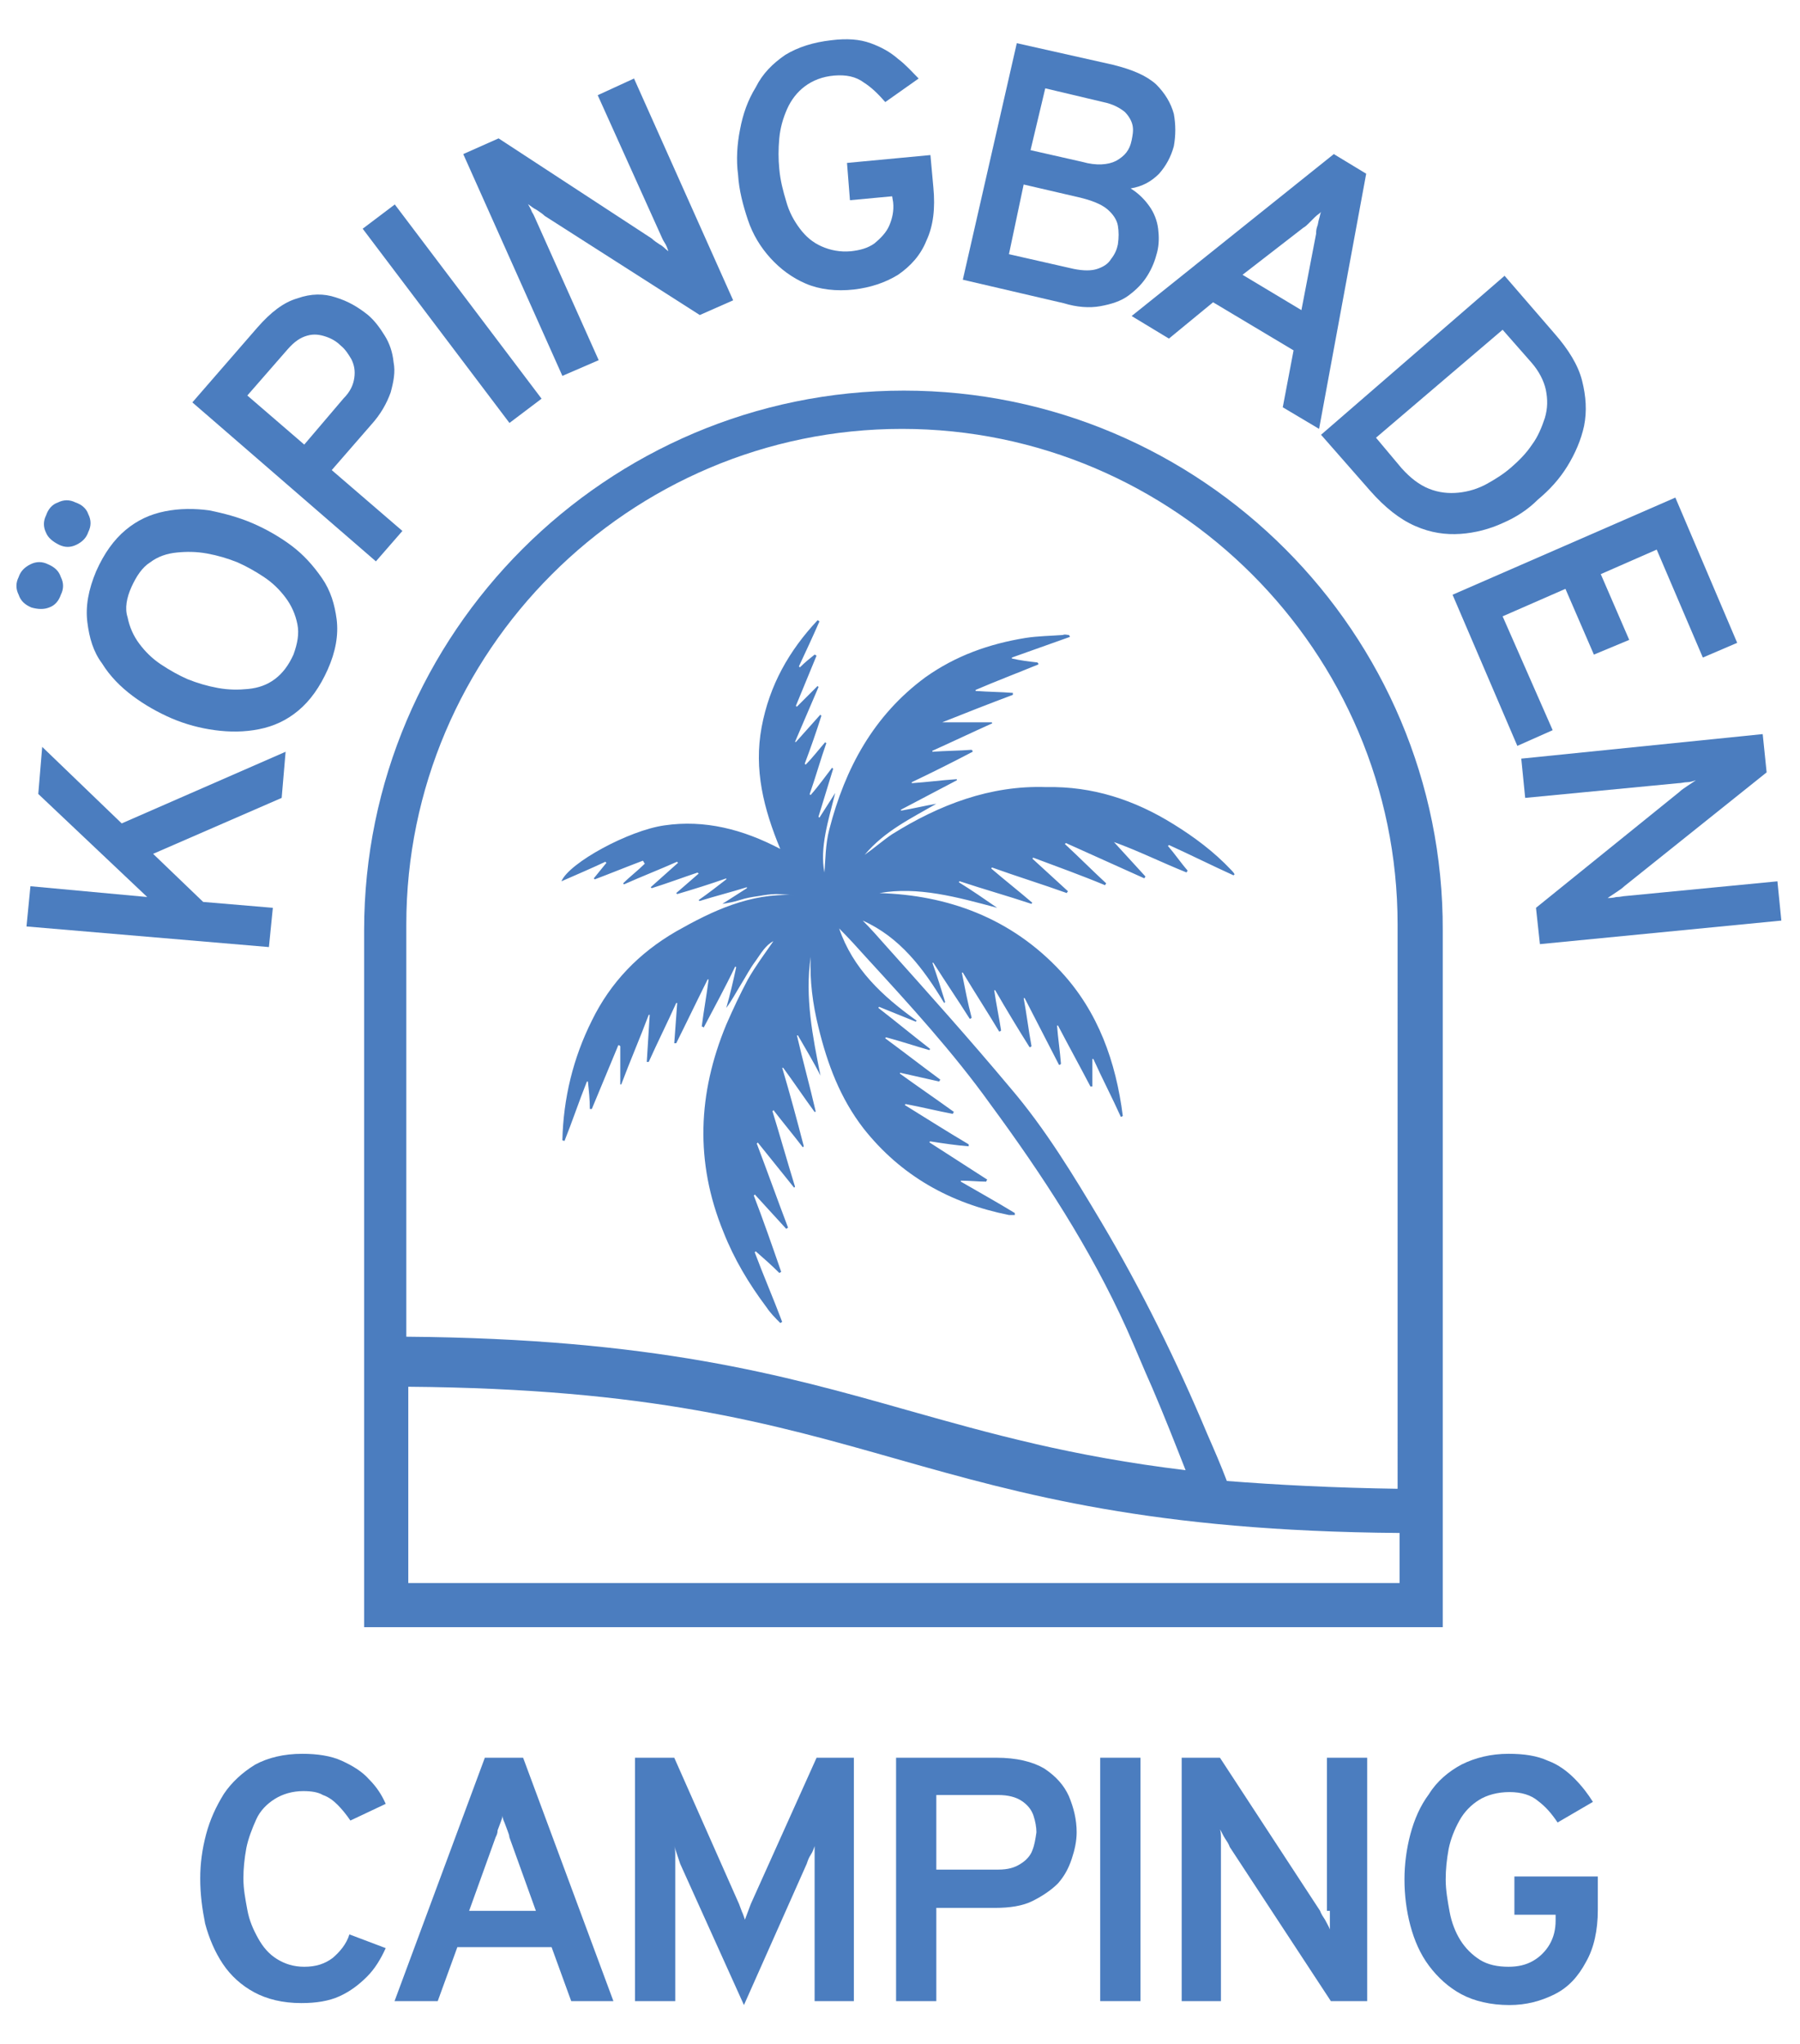 <?xml version="1.0" encoding="UTF-8"?>
<!-- Generator: Adobe Illustrator 28.0.0, SVG Export Plug-In . SVG Version: 6.00 Build 0)  -->
<svg xmlns="http://www.w3.org/2000/svg" xmlns:xlink="http://www.w3.org/1999/xlink" version="1.1" id="Lager_1" x="0px" y="0px" viewBox="0 0 183.4 208.3" style="enable-background:new 0 0 183.4 208.3;" xml:space="preserve">
<style type="text/css">
	.st0{fill:#4B7DBF;}
</style>
<g>
	<path class="st0" d="M92.1,39.8c-30.3,0-55,24.7-55,55v71h109.9v-71C147.1,64.5,122.4,39.8,92.1,39.8z M142.6,161.3h-101v-20   c24.6,0.2,36.9,3.7,49.9,7.4c12.7,3.6,25.9,7.3,51.1,7.5V161.3z M142.6,151.7c-6.7-0.1-12.5-0.4-17.6-0.8c-0.6-1.6-1.3-3.2-2-4.8   c-3.1-7.4-6.7-14.7-10.8-21.6c-2.8-4.7-5.7-9.5-9.3-13.7c-4.1-4.9-8.4-9.7-12.7-14.5c-0.7-0.8-1.5-1.7-2.3-2.5   c3.8,1.7,6.2,4.9,8.3,8.4c0,0,0.1-0.1,0.1-0.1c-0.4-1.3-0.8-2.6-1.3-4c0,0,0.1,0,0.1,0c1.2,1.9,2.5,3.8,3.7,5.7   c0.1,0,0.1,0,0.2-0.1c-0.4-1.5-0.7-3.1-1-4.6c0,0,0.1,0,0.1,0c1.2,2,2.5,4,3.7,6c0.1,0,0.1,0,0.2-0.1c-0.2-1.3-0.5-2.7-0.7-4.1   c0,0,0.1,0,0.1,0c1.1,1.9,2.3,3.9,3.5,5.8c0.1,0,0.1,0,0.2-0.1c-0.3-1.6-0.5-3.3-0.8-4.9l0.1,0c1.2,2.3,2.3,4.5,3.5,6.8   c0.1,0,0.1,0,0.2-0.1c-0.1-1.3-0.3-2.6-0.4-3.9c0,0,0.1,0,0.1,0c1.1,2.1,2.2,4.1,3.3,6.2c0.1,0,0.1,0,0.2,0v-2.8c0,0,0.1,0,0.1,0   c0.9,2,1.9,3.9,2.8,5.9c0.1,0,0.2-0.1,0.2-0.1c-0.7-5.5-2.5-10.6-6.3-14.7c-5.1-5.5-11.6-7.8-18.5-8c3.9-0.7,7.9,0.4,12,1.5   c-1.3-0.9-2.6-1.8-3.9-2.6c0,0,0-0.1,0.1-0.1c2.4,0.8,4.9,1.5,7.3,2.3c0,0,0-0.1,0.1-0.1c-1.4-1.2-2.8-2.3-4.2-3.5   c0,0,0-0.1,0.1-0.1c2.5,0.9,5.1,1.7,7.6,2.6c0-0.1,0.1-0.1,0.1-0.2c-1.2-1.1-2.4-2.2-3.6-3.3c0,0,0-0.1,0.1-0.1   c2.4,0.9,4.9,1.8,7.3,2.8c0-0.1,0.1-0.1,0.1-0.2c-1.4-1.3-2.8-2.7-4.2-4c0,0,0.1-0.1,0.1-0.1c2.7,1.2,5.3,2.4,8,3.6   c0-0.1,0.1-0.1,0.1-0.2c-1.1-1.2-2.1-2.3-3.2-3.5c2.5,0.9,4.9,2.1,7.4,3.1c0-0.1,0.1-0.1,0.1-0.2c-0.7-0.8-1.3-1.7-2-2.5   c0,0,0.1-0.1,0.1-0.1c2.2,1,4.4,2.1,6.6,3.1c0-0.1,0.1-0.1,0.1-0.1c-0.1-0.2-0.3-0.4-0.4-0.5c-1.7-1.8-3.7-3.3-5.8-4.6   c-4-2.5-8.3-3.9-13-3.8C100.9,80,95.7,82,90.9,85c-0.9,0.6-1.8,1.4-2.8,2.1c2-2.4,4.7-3.7,7.3-5.2c-1.2,0.2-2.4,0.5-3.6,0.7   c0,0,0-0.1,0-0.1c1.9-1,3.8-2,5.7-3c0-0.1,0-0.1-0.1-0.1c-1.5,0.1-3,0.3-4.5,0.4c0,0,0-0.1,0-0.1c2.1-1,4.1-2,6.2-3.1   c0-0.1,0-0.1-0.1-0.2c-1.3,0.1-2.7,0.1-4,0.2c0,0,0-0.1,0-0.1c2-0.9,4.1-1.9,6.1-2.8c0,0,0-0.1-0.1-0.1H96c2.5-1,4.8-1.9,7.2-2.8   c0-0.1,0-0.1,0-0.2c-1.3-0.1-2.5-0.1-3.8-0.2c0,0,0-0.1,0-0.1c2.1-0.9,4.2-1.7,6.4-2.6c0-0.1,0-0.1-0.1-0.2   c-0.9-0.1-1.7-0.2-2.6-0.4c0,0,0-0.1,0-0.1c2-0.7,3.9-1.4,5.9-2.1c0-0.1,0-0.1-0.1-0.2c-0.2,0-0.4-0.1-0.6,0   c-1.3,0.1-2.5,0.1-3.8,0.3c-3.7,0.6-7.1,1.8-10.2,4c-5.3,3.9-8.2,9.3-9.8,15.5c-0.4,1.5-0.4,3.2-0.5,4.4c-0.5-2.5,0.4-5.3,1.1-8.1   c-0.5,0.8-1.1,1.7-1.6,2.5c0,0-0.1,0-0.1-0.1c0.5-1.6,1-3.3,1.5-4.9c-0.1,0-0.1,0-0.1-0.1c-0.7,0.9-1.4,1.9-2.2,2.8   c0,0-0.1,0-0.1-0.1c0.6-1.7,1.1-3.5,1.7-5.2c-0.1,0-0.1,0-0.1-0.1c-0.7,0.8-1.3,1.6-2,2.3c0,0-0.1,0-0.1-0.1   c0.6-1.6,1.2-3.3,1.7-4.9c-0.1,0-0.1,0-0.1-0.1c-0.8,0.9-1.7,1.9-2.5,2.8c0,0-0.1,0-0.1,0c0.8-1.9,1.6-3.7,2.4-5.6   c0,0-0.1-0.1-0.1-0.1c-0.7,0.7-1.4,1.4-2.1,2.1c0,0-0.1,0-0.1-0.1c0.7-1.7,1.4-3.4,2.1-5.1c-0.1,0-0.1-0.1-0.2-0.1   c-0.5,0.4-1,0.8-1.5,1.3c0,0-0.1-0.1-0.1-0.1c0.7-1.5,1.4-3,2.1-4.6c-0.1,0-0.1-0.1-0.2-0.1c-2.9,3.1-4.9,6.6-5.7,10.9   c-0.8,4.3,0.2,8.3,1.9,12.4c-3.8-2-7.7-3-11.8-2.4c-3.6,0.5-9.7,3.8-10.5,5.7c1.6-0.7,3-1.3,4.5-2c0,0,0,0.1,0.1,0.1   c-0.4,0.5-0.9,1.1-1.3,1.6c0,0,0.1,0.1,0.1,0.1c1.6-0.6,3.3-1.3,4.9-1.9c0.1,0.1,0.1,0.2,0.2,0.3c-0.7,0.7-1.5,1.3-2.2,2   c0,0.1,0.1,0.1,0.1,0.1c1.8-0.8,3.6-1.5,5.4-2.3c0,0,0,0.1,0.1,0.1c-0.9,0.8-1.9,1.7-2.8,2.5c0,0,0.1,0.1,0.1,0.1   c1.6-0.5,3.2-1.1,4.7-1.6c0,0,0,0.1,0.1,0.1c-0.8,0.7-1.5,1.3-2.3,2c0,0,0.1,0.1,0.1,0.1c1.7-0.5,3.3-1,5-1.6c0,0,0,0.1,0,0.1   c-0.9,0.7-1.8,1.4-2.8,2.1c0,0,0,0.1,0.1,0.1c1.6-0.5,3.2-0.9,4.8-1.4c0,0,0,0.1,0,0.1c-0.8,0.5-1.7,1.1-2.5,1.6   c0.6-0.1,1.2-0.2,1.8-0.4c0.6-0.2,1.2-0.3,1.9-0.4c0.6-0.1,1.2-0.2,1.8-0.2c0.6,0,1.2,0.1,1.8,0.1c-4.5-0.2-8.3,1.6-12,3.7   c-3.8,2.2-6.7,5.2-8.6,9.1c-1.9,3.8-2.9,7.9-3,12.2c0.1,0,0.2,0,0.2,0.1c0.8-2,1.5-4.1,2.3-6.1c0.1,0,0.1,0,0.1,0   c0.1,0.9,0.2,1.8,0.2,2.8c0.1,0,0.1,0,0.2,0c0.9-2.2,1.8-4.3,2.7-6.5c0.1,0,0.1,0,0.2,0.1v3.9c0.1,0,0.1,0,0.1,0   c0.9-2.4,1.9-4.7,2.8-7.1c0,0,0.1,0,0.1,0c-0.1,1.6-0.2,3.2-0.3,4.8c0.1,0,0.1,0,0.2,0c0.9-2,1.9-4,2.8-6c0,0,0.1,0,0.1,0   c-0.1,1.4-0.2,2.7-0.3,4.1c0.1,0,0.1,0,0.2,0c1.1-2.2,2.1-4.3,3.2-6.5c0.1,0,0.1,0,0.1,0c-0.2,1.6-0.5,3.2-0.7,4.8   c0.1,0,0.1,0,0.2,0.1c1.1-2.1,2.2-4.1,3.2-6.2c0.1,0,0.1,0,0.1,0.1c-0.3,1.4-0.6,2.7-1,4.1c0.6-0.8,1-1.6,1.5-2.4   c0.5-0.8,0.9-1.6,1.5-2.4c0.5-0.7,1-1.6,1.8-2c-0.9,1.3-1.8,2.5-2.6,3.9c-0.8,1.5-1.5,3-2.2,4.6c-2.9,7-3.2,14-0.3,21.1   c1.1,2.8,2.6,5.3,4.4,7.7c0.4,0.6,0.9,1.1,1.4,1.6c0.1,0,0.1-0.1,0.2-0.1c-0.9-2.4-1.9-4.7-2.8-7.1c0,0,0.1-0.1,0.1-0.1   c0.8,0.7,1.6,1.4,2.4,2.2c0.1,0,0.1-0.1,0.2-0.1c-0.9-2.6-1.8-5.2-2.8-7.8c0,0,0.1,0,0.1-0.1c1.1,1.2,2.1,2.3,3.2,3.5   c0.1,0,0.1-0.1,0.2-0.1c-1.1-2.9-2.1-5.7-3.2-8.6c0,0,0.1,0,0.1-0.1c1.2,1.5,2.5,3.1,3.7,4.6c0.1,0,0.1-0.1,0.1-0.1   c-0.8-2.6-1.5-5.1-2.3-7.7c0,0,0.1,0,0.1-0.1c1,1.3,2,2.5,3,3.8c0,0,0.1-0.1,0.1-0.1c-0.7-2.7-1.4-5.3-2.2-8c0,0,0.1,0,0.1,0   c1.1,1.5,2.1,3,3.2,4.5c0.1,0,0.1,0,0.1-0.1c-0.6-2.6-1.3-5.1-1.9-7.7c0,0,0.1,0,0.1,0c0.8,1.4,1.6,2.7,2.3,4.1   c-0.8-4-1.6-8-1-12.1c-0.1,2.4,0.2,4.8,0.8,7.2c0.9,3.7,2.2,7.2,4.6,10.3c3.8,4.8,8.8,7.6,14.8,8.8c0.2,0,0.4,0,0.6,0   c0-0.1,0-0.1,0-0.2c-1.8-1.1-3.6-2.1-5.5-3.2c0-0.1,0-0.1,0-0.1c0.9,0,1.8,0.1,2.6,0.1c0-0.1,0-0.1,0.1-0.2c-2-1.3-3.9-2.5-5.9-3.8   c0,0,0-0.1,0.1-0.1c1.3,0.2,2.6,0.4,3.9,0.5c0-0.1,0-0.1,0-0.2c-2.2-1.3-4.4-2.7-6.5-4c0,0,0-0.1,0.1-0.1c1.6,0.3,3.2,0.7,4.8,1   c0-0.1,0-0.1,0.1-0.2c-1.8-1.3-3.7-2.6-5.5-3.9c0,0,0-0.1,0-0.1c1.3,0.3,2.7,0.6,4,0.9c0-0.1,0.1-0.1,0.1-0.2   c-1.9-1.4-3.7-2.8-5.6-4.2c0,0,0-0.1,0.1-0.1c1.5,0.4,3,0.9,4.4,1.3c0,0,0-0.1,0.1-0.1c-1.8-1.4-3.5-2.8-5.3-4.2c0,0,0-0.1,0.1-0.1   c1.2,0.5,2.5,1,3.7,1.5c0,0,0.1-0.1,0.1-0.1c-3.5-2.5-6.5-5.3-7.9-9.4c1,1,1.9,2,2.8,3c4.4,4.8,8.8,9.6,12.6,14.9   c5.3,7.2,10.2,14.7,13.9,22.9c0.9,2,1.7,4,2.6,6c1.2,2.8,2.3,5.6,3.4,8.4c-11.6-1.4-19.8-3.7-28.3-6.1c-12.7-3.6-25.9-7.3-51.1-7.5   v-42c0-27.8,22.7-50.5,50.5-50.5s50.5,22.7,50.5,50.5V151.7z"></path>
	<path class="st0" d="M33.9,199.5c-0.8,0.6-1.7,0.9-2.9,0.9c-1.1,0-2-0.3-2.8-0.8c-0.8-0.5-1.4-1.2-1.9-2.1   c-0.5-0.9-0.9-1.8-1.1-2.9s-0.4-2.1-0.4-3.2c0-1,0.1-2,0.3-3.1c0.2-1,0.6-2,1-2.9s1.1-1.6,1.9-2.1c0.8-0.5,1.8-0.8,2.9-0.8   c0.8,0,1.5,0.1,2,0.4c0.6,0.2,1.1,0.6,1.5,1c0.4,0.4,0.9,1,1.3,1.6l3.6-1.7c-0.4-0.9-0.9-1.7-1.7-2.5c-0.7-0.8-1.7-1.4-2.8-1.9   c-1.1-0.5-2.5-0.7-4-0.7c-1.9,0-3.5,0.4-4.8,1.1c-1.3,0.8-2.4,1.8-3.2,3c-0.8,1.3-1.4,2.6-1.8,4.1c-0.4,1.5-0.6,3-0.6,4.5   c0,1.6,0.2,3.1,0.5,4.6c0.4,1.5,1,2.9,1.8,4.1c0.8,1.2,1.9,2.2,3.2,2.9c1.3,0.7,2.9,1.1,4.8,1.1c1.5,0,2.8-0.2,3.9-0.7   c1.1-0.5,2-1.2,2.8-2c0.8-0.8,1.4-1.8,1.9-2.9l-3.7-1.4C35.3,198.1,34.6,198.9,33.9,199.5z"></path>
	<path class="st0" d="M49.4,179.1l-9.2,24.8h4.4l2-5.5h9.6l2,5.5h4.3l-9.2-24.8H49.4z M47.8,194.7l2.7-7.5c0.1-0.2,0.2-0.4,0.2-0.7   c0.1-0.3,0.2-0.5,0.3-0.8c0.1-0.3,0.2-0.5,0.2-0.7c0,0.2,0.1,0.5,0.2,0.7c0.1,0.3,0.2,0.5,0.3,0.8c0.1,0.3,0.2,0.5,0.2,0.7l2.7,7.5   H47.8z"></path>
	<path class="st0" d="M76.5,194c-0.1,0.3-0.2,0.5-0.3,0.8c-0.1,0.3-0.2,0.5-0.3,0.8c-0.1-0.3-0.2-0.6-0.3-0.8   c-0.1-0.3-0.2-0.5-0.3-0.8l-6.6-14.9h-4v24.8h4.1v-14c0-0.3,0-0.6,0-0.9c0-0.3,0-0.6-0.1-0.9c0.1,0.3,0.2,0.6,0.3,0.9   c0.1,0.3,0.2,0.6,0.3,0.9l6.5,14.4l6.4-14.4c0.1-0.3,0.2-0.6,0.4-0.9s0.3-0.6,0.4-0.9c0,0.2,0,0.5,0,0.8c0,0.4,0,0.7,0,1v14H87   v-24.8h-3.8L76.5,194z"></path>
	<path class="st0" d="M106.4,180.2c-1.2-0.7-2.8-1.1-4.9-1.1H91.3v24.8h4.1v-9.5h6c1.5,0,2.8-0.2,3.8-0.7c1-0.5,1.9-1.1,2.6-1.8   c0.7-0.8,1.1-1.6,1.4-2.5c0.3-0.9,0.5-1.8,0.5-2.7c0-1.3-0.3-2.5-0.8-3.7C108.4,181.9,107.6,181,106.4,180.2z M105.2,188.5   c-0.2,0.6-0.7,1.1-1.2,1.4c-0.6,0.4-1.3,0.6-2.3,0.6h-6.3v-7.6h6.3c1,0,1.8,0.2,2.4,0.6c0.6,0.4,1,0.9,1.2,1.5   c0.2,0.6,0.3,1.2,0.3,1.7C105.5,187.4,105.4,188,105.2,188.5z"></path>
	<rect x="112.1" y="179.1" class="st0" width="4.1" height="24.8"></rect>
	<path class="st0" d="M135.5,194.7c0,0.2,0,0.5,0,0.9c0,0.4,0,0.7,0,1c-0.1-0.3-0.3-0.6-0.5-1c-0.2-0.3-0.4-0.6-0.5-0.9l-10.2-15.6   h-3.9v24.8h4v-15.7c0-0.3,0-0.6,0-0.9c0-0.3,0-0.6-0.1-0.9c0.2,0.3,0.3,0.6,0.5,0.9c0.2,0.3,0.4,0.6,0.5,0.9l10.3,15.7h3.7v-24.8   h-4.1V194.7z"></path>
	<path class="st0" d="M154.2,195.1h4.3v0.6c0,0.9-0.2,1.7-0.6,2.4c-0.4,0.7-1,1.3-1.7,1.7c-0.7,0.4-1.5,0.6-2.5,0.6   c-1.1,0-2.1-0.2-2.9-0.7c-0.8-0.5-1.5-1.2-2-2c-0.5-0.8-0.9-1.8-1.1-2.9c-0.2-1.1-0.4-2.2-0.4-3.3c0-1,0.1-2,0.3-3.1   c0.2-1,0.6-2,1.1-2.9c0.5-0.9,1.2-1.6,2-2.1c0.8-0.5,1.9-0.8,3.1-0.8c1.2,0,2.2,0.3,2.9,0.9c0.8,0.6,1.4,1.3,2,2.2l3.6-2.1   c-0.5-0.8-1.1-1.6-1.9-2.4c-0.7-0.7-1.6-1.4-2.7-1.8c-1.1-0.5-2.4-0.7-4-0.7c-1.8,0-3.4,0.4-4.8,1.1c-1.3,0.7-2.5,1.7-3.3,3   c-0.9,1.2-1.5,2.6-1.9,4.1c-0.4,1.5-0.6,3.1-0.6,4.6c0,1.6,0.2,3.2,0.6,4.7c0.4,1.5,1,2.9,1.9,4.1c0.9,1.2,2,2.2,3.3,2.9   c1.3,0.7,3,1.1,4.9,1.1c1.7,0,3.2-0.4,4.6-1.1c1.4-0.7,2.4-1.8,3.2-3.3c0.8-1.4,1.2-3.2,1.2-5.3v-3.4h-8.5V195.1z"></path>
	<polygon class="st0" points="27.8,92.5 20.7,91.9 15.6,87 28.7,81.3 29.1,76.6 12.4,83.9 4.3,76.1 3.9,80.9 15,91.4 3.1,90.3    2.7,94.4 27.4,96.5  "></polygon>
	<path class="st0" d="M5,61.9c0.6-0.2,1-0.7,1.2-1.3c0.3-0.6,0.3-1.2,0-1.8c-0.2-0.6-0.6-1-1.3-1.3c-0.6-0.3-1.2-0.3-1.8,0   s-1,0.7-1.2,1.3c-0.3,0.6-0.3,1.2,0,1.8c0.2,0.6,0.6,1,1.3,1.3C3.9,62.1,4.5,62.1,5,61.9z"></path>
	<path class="st0" d="M6,55.5c0.6,0.3,1.2,0.3,1.8,0s1-0.7,1.2-1.3c0.3-0.6,0.3-1.2,0-1.8c-0.2-0.6-0.7-1-1.3-1.2   c-0.6-0.3-1.2-0.3-1.8,0c-0.6,0.2-1,0.7-1.2,1.3c-0.3,0.6-0.3,1.2,0,1.8C4.9,54.8,5.4,55.2,6,55.5z"></path>
	<path class="st0" d="M8.9,63.4c0.2,1.6,0.6,3,1.5,4.2c0.8,1.3,1.9,2.4,3.1,3.3c1.2,0.9,2.6,1.7,4,2.3c1.4,0.6,2.9,1,4.4,1.2   c1.5,0.2,3,0.2,4.5-0.1c1.5-0.3,2.8-0.9,4-1.9c1.2-1,2.2-2.4,3-4.2c0.8-1.8,1.1-3.5,0.9-5.1c-0.2-1.5-0.6-2.9-1.5-4.2   s-1.9-2.4-3.1-3.3c-1.2-0.9-2.6-1.7-4-2.3c-1.4-0.6-2.9-1-4.4-1.3c-1.5-0.2-3-0.2-4.5,0.1c-1.5,0.3-2.8,0.9-4,1.9   c-1.2,1-2.2,2.4-3,4.2C9,60.1,8.7,61.8,8.9,63.4z M13.4,59.8c0.5-1.1,1.1-2,1.9-2.5c0.8-0.6,1.7-0.9,2.7-1c1-0.1,2-0.1,3.1,0.1   c1.1,0.2,2.1,0.5,3.1,0.9c0.9,0.4,1.8,0.9,2.7,1.5c0.9,0.6,1.6,1.3,2.2,2.1c0.6,0.8,1,1.7,1.2,2.7c0.2,1,0,2-0.4,3.1   c-0.5,1.1-1.1,1.9-1.9,2.5c-0.8,0.6-1.7,0.9-2.7,1c-1,0.1-2,0.1-3.1-0.1s-2.1-0.5-3.1-0.9c-0.9-0.4-1.8-0.9-2.7-1.5   c-0.9-0.6-1.6-1.3-2.2-2.1c-0.6-0.8-1-1.7-1.2-2.7C12.7,62,12.9,60.9,13.4,59.8z"></path>
	<path class="st0" d="M41,54.1l-7.2-6.2l4-4.6c1-1.1,1.6-2.2,2-3.3c0.3-1.1,0.5-2.1,0.3-3.1c-0.1-1-0.4-1.9-0.9-2.7   c-0.5-0.8-1-1.5-1.7-2.1c-1-0.8-2-1.4-3.3-1.8c-1.2-0.4-2.5-0.4-3.9,0.1c-1.4,0.4-2.7,1.4-4.1,3l-6.6,7.6l18.7,16.2L41,54.1z    M25.2,40.3l4.1-4.7c0.7-0.8,1.3-1.2,2-1.4c0.7-0.2,1.3-0.1,1.9,0.1c0.6,0.2,1.1,0.5,1.5,0.9c0.5,0.4,0.8,0.9,1.1,1.4   c0.3,0.6,0.4,1.2,0.3,1.9c-0.1,0.7-0.4,1.4-1.1,2.1L31,45.3L25.2,40.3z"></path>
	<rect x="44" y="19.6" transform="matrix(0.798 -0.603 0.603 0.798 -9.977 34.197)" class="st0" width="4.1" height="24.8"></rect>
	<path class="st0" d="M61,36.7l-6.4-14.3c-0.1-0.2-0.2-0.5-0.4-0.8c-0.1-0.3-0.3-0.6-0.4-0.8c0.3,0.2,0.5,0.4,0.9,0.6   c0.3,0.2,0.6,0.4,0.8,0.6l15.8,10.1l3.4-1.5L64.6,8l-3.7,1.7l6.4,14.2c0.1,0.2,0.2,0.5,0.4,0.8c0.2,0.3,0.3,0.6,0.4,0.9   c-0.3-0.2-0.5-0.5-0.9-0.7c-0.3-0.2-0.6-0.4-0.8-0.6L50.8,14.1l-3.6,1.6l10.1,22.6L61,36.7z"></path>
	<path class="st0" d="M76.2,22.4c0.5,1.5,1.3,2.8,2.3,3.9c1,1.1,2.2,2,3.6,2.6c1.4,0.6,3.1,0.8,4.9,0.6c1.7-0.2,3.2-0.7,4.5-1.5   c1.3-0.9,2.3-2,2.9-3.5c0.7-1.5,0.9-3.3,0.7-5.4l-0.3-3.3l-8.5,0.8l0.3,3.8l4.3-0.4l0.1,0.6c0.1,0.9-0.1,1.7-0.4,2.4   c-0.3,0.7-0.9,1.3-1.5,1.8c-0.7,0.5-1.5,0.7-2.4,0.8c-1.1,0.1-2.1-0.1-3-0.5c-0.9-0.4-1.6-1-2.2-1.8c-0.6-0.8-1.1-1.7-1.4-2.8   c-0.3-1-0.6-2.1-0.7-3.3c-0.1-1-0.1-2,0-3.1c0.1-1.1,0.4-2.1,0.8-3c0.4-0.9,1-1.7,1.8-2.3c0.8-0.6,1.8-1,3-1.1   c1.2-0.1,2.2,0.1,3,0.7c0.8,0.5,1.5,1.2,2.2,2l3.4-2.4C93,7.4,92.3,6.6,91.5,6c-0.8-0.7-1.7-1.2-2.8-1.6c-1.1-0.4-2.4-0.5-4-0.3   c-1.8,0.2-3.4,0.7-4.7,1.5c-1.3,0.9-2.3,1.9-3,3.3c-0.8,1.3-1.3,2.7-1.6,4.3c-0.3,1.5-0.4,3.1-0.2,4.6   C75.3,19.4,75.7,20.9,76.2,22.4z"></path>
	<path class="st0" d="M112.1,31.2c1.1-0.2,2.1-0.5,2.9-1.1s1.4-1.2,1.9-2s0.8-1.6,1-2.4c0.2-0.8,0.2-1.6,0.1-2.4   c-0.1-0.8-0.4-1.6-0.9-2.3c-0.5-0.7-1.1-1.3-1.9-1.8c1.2-0.2,2.1-0.7,2.9-1.5c0.7-0.8,1.2-1.7,1.5-2.8c0.2-1.1,0.2-2.2,0-3.3   c-0.3-1.1-0.9-2.1-1.8-3c-1-0.9-2.4-1.5-4.4-2l-9.8-2.2l-5.5,24.1l10.3,2.4C109.7,31.3,111,31.4,112.1,31.2z M106.5,9l5.9,1.4   c1,0.2,1.7,0.6,2.2,1c0.4,0.4,0.7,0.9,0.8,1.4c0.1,0.5,0,1-0.1,1.5c-0.2,1-0.7,1.6-1.6,2.1c-0.8,0.4-2,0.5-3.4,0.1l-5.3-1.2   L106.5,9z M104.3,18.8l5.6,1.3c1.3,0.3,2.3,0.7,2.9,1.2c0.6,0.5,1,1.1,1.1,1.7c0.1,0.6,0.1,1.2,0,1.9c-0.1,0.5-0.3,1-0.7,1.5   c-0.3,0.5-0.8,0.8-1.4,1c-0.6,0.2-1.4,0.2-2.4,0l-6.6-1.5L104.3,18.8z"></path>
	<path class="st0" d="M119.1,34.5l4.5-3.7l8.2,4.9l-1.1,5.8l3.7,2.2l4.8-26l-3.3-2l-20.6,16.5L119.1,34.5z M132.8,23.2   c0.2-0.1,0.4-0.3,0.6-0.5c0.2-0.2,0.4-0.4,0.6-0.6c0.2-0.2,0.4-0.3,0.6-0.5c-0.1,0.2-0.1,0.4-0.2,0.7c-0.1,0.3-0.1,0.6-0.2,0.8   c-0.1,0.3-0.1,0.5-0.1,0.7l-1.5,7.8l-6-3.6L132.8,23.2z"></path>
	<path class="st0" d="M139.6,50c1.5,1.7,3,2.9,4.6,3.6c1.6,0.7,3.1,0.9,4.6,0.8c1.5-0.1,3-0.5,4.3-1.1c1.4-0.6,2.6-1.4,3.6-2.4   c1.2-1,2.2-2.1,3-3.4c0.8-1.3,1.4-2.7,1.7-4.1c0.3-1.5,0.2-3-0.2-4.6c-0.4-1.6-1.4-3.2-2.8-4.8l-5.1-5.9l-18.7,16.2L139.6,50z    M153.1,33.6l2.9,3.3c0.8,0.9,1.3,1.9,1.5,2.8c0.2,1,0.2,1.9-0.1,2.9c-0.3,0.9-0.7,1.9-1.3,2.7c-0.6,0.9-1.3,1.6-2.1,2.3   c-0.8,0.7-1.6,1.2-2.5,1.7c-0.9,0.5-1.9,0.8-2.9,0.9c-1,0.1-2,0-3-0.4c-1-0.4-1.9-1.1-2.8-2.1l-2.6-3.1L153.1,33.6z"></path>
	<polygon class="st0" points="154.6,76 158.2,74.4 153.1,62.8 159.5,60 162.4,66.7 166,65.2 163.1,58.5 168.8,56 173.5,67 177,65.5    170.7,50.7 148,60.6  "></polygon>
	<path class="st0" d="M155.4,81.3l15.6-1.5c0.3,0,0.6-0.1,0.9-0.1c0.3,0,0.6-0.1,0.9-0.2c-0.3,0.2-0.6,0.4-0.9,0.6   c-0.3,0.2-0.6,0.4-0.8,0.6l-14.6,11.8l0.4,3.7l24.6-2.4l-0.4-4l-15.5,1.5c-0.2,0-0.5,0.1-0.9,0.1c-0.4,0.1-0.7,0.1-0.9,0.1   c0.3-0.2,0.6-0.4,0.9-0.6c0.3-0.2,0.6-0.4,0.8-0.6L180,78.7l-0.4-3.9L155,77.3L155.4,81.3z"></path>
</g>
</svg>
